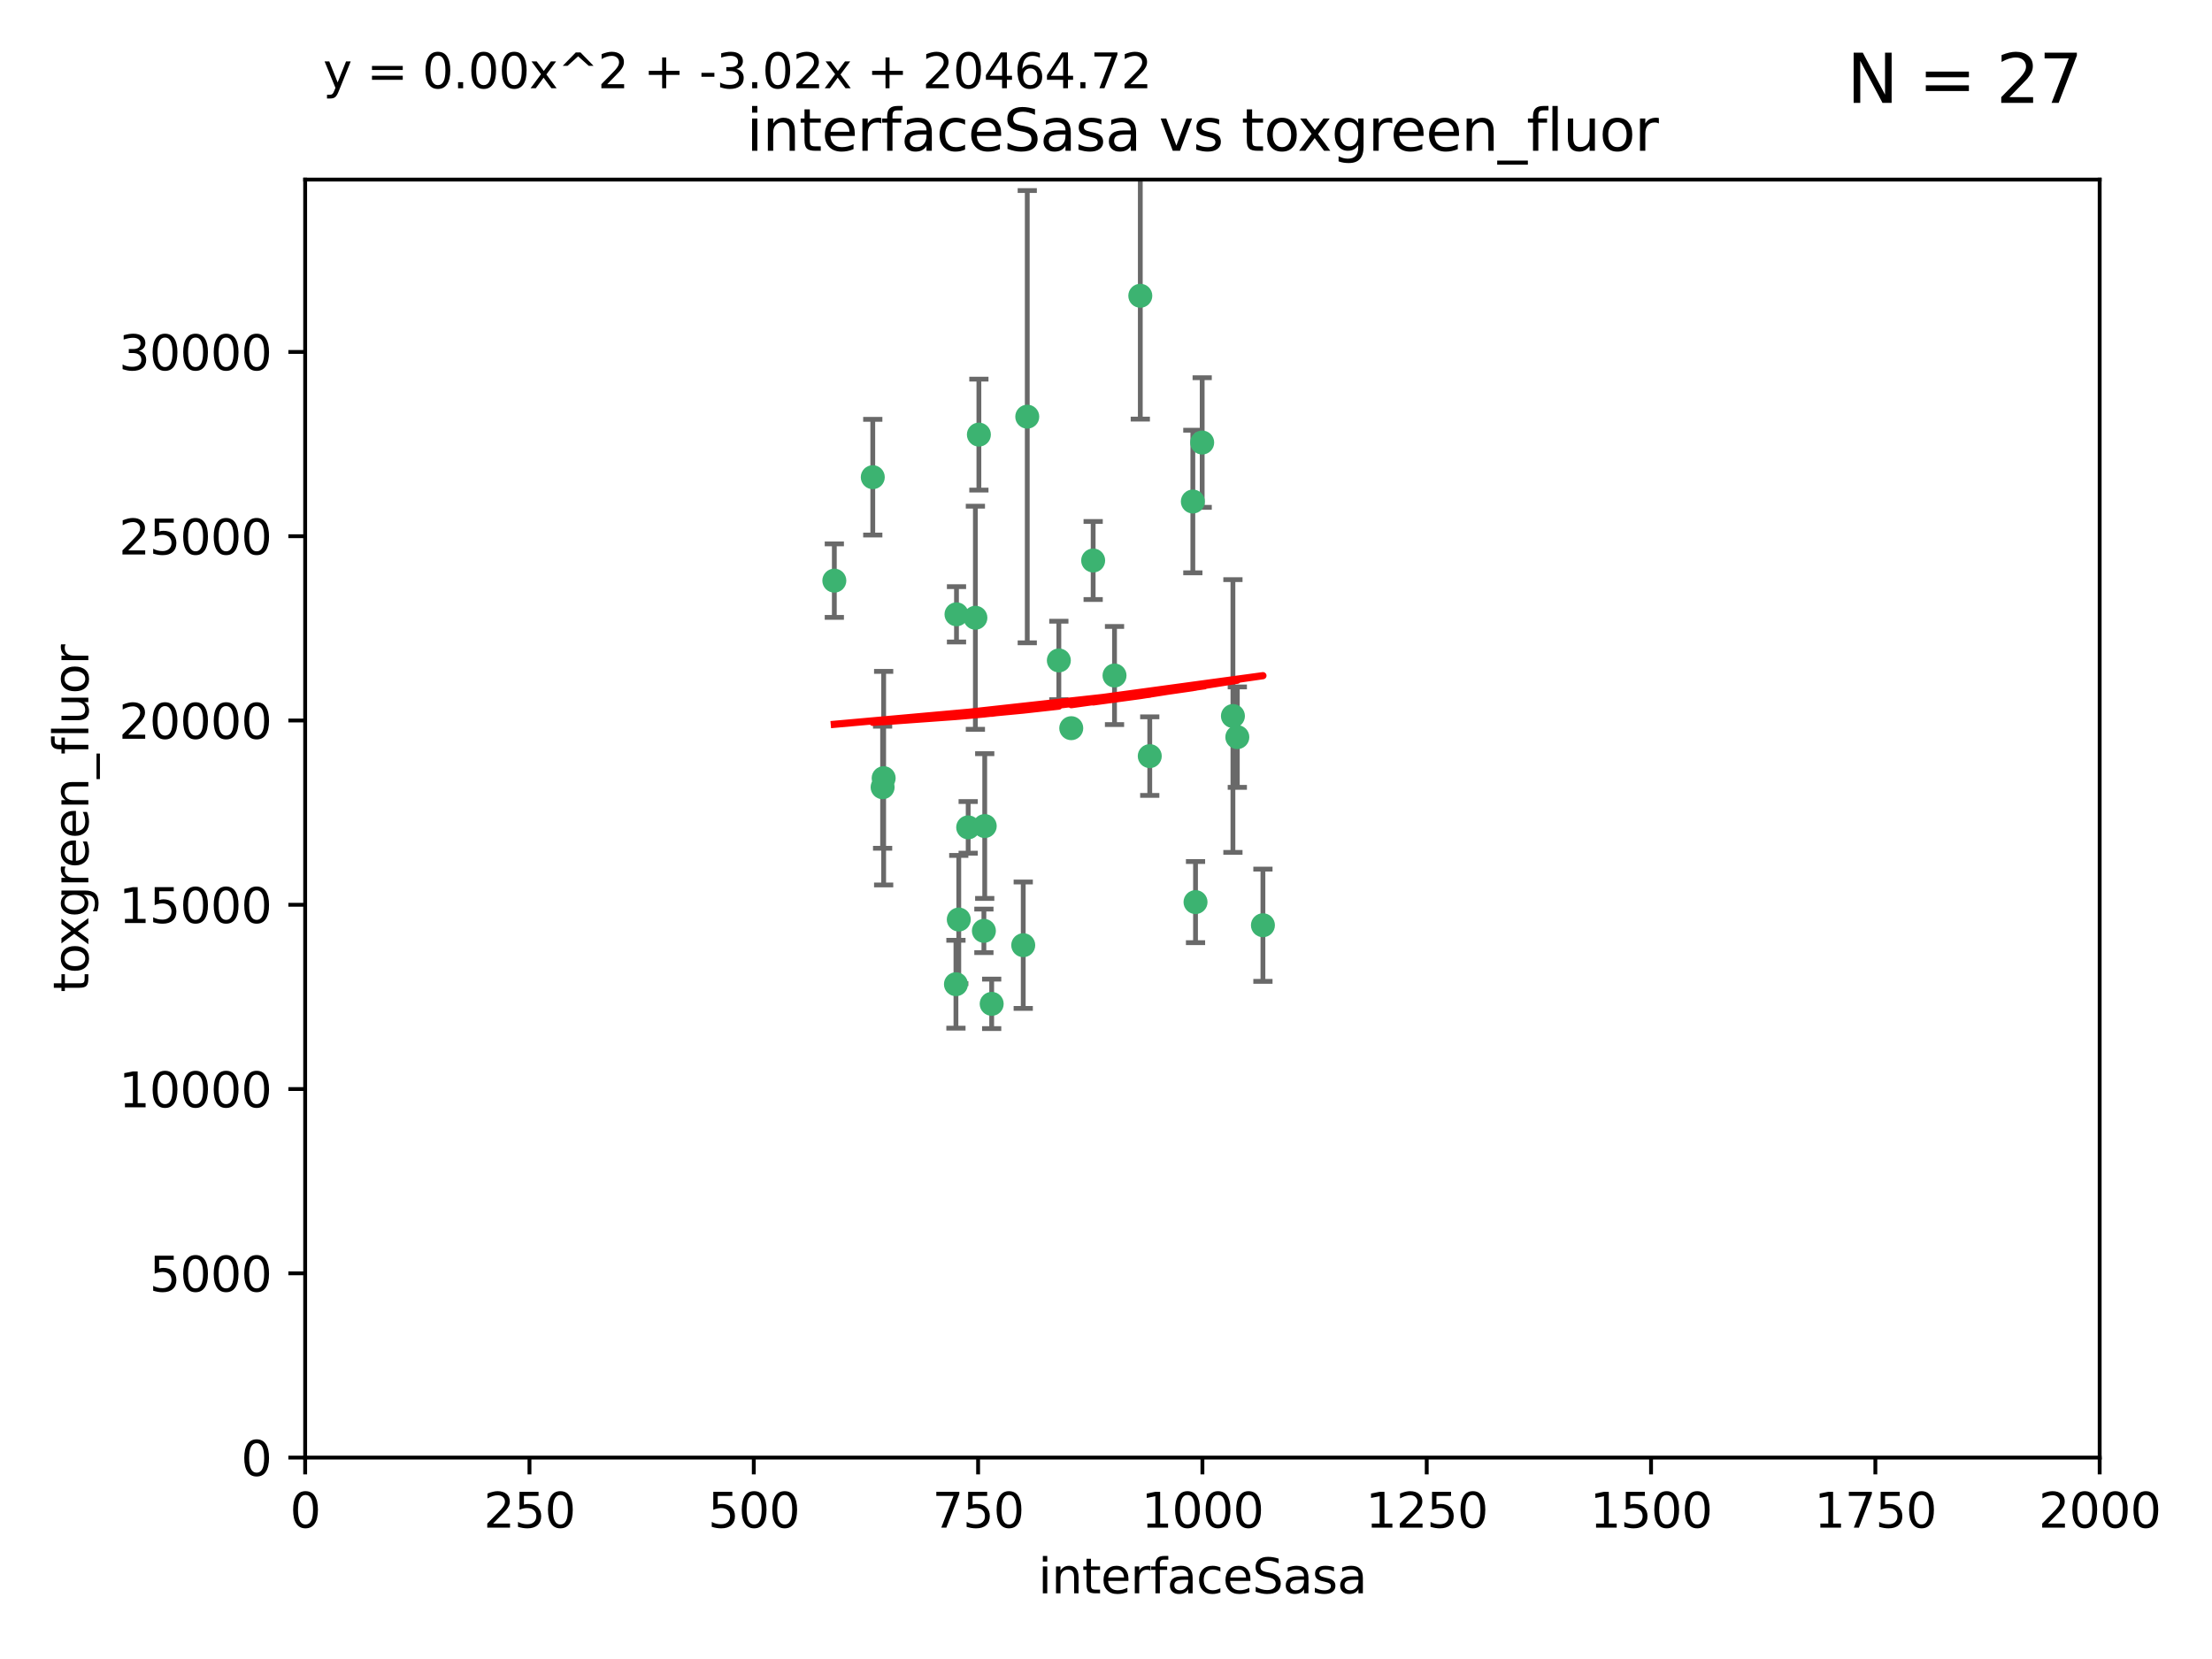 <?xml version="1.0" encoding="utf-8" standalone="no"?>
<!DOCTYPE svg PUBLIC "-//W3C//DTD SVG 1.1//EN"
  "http://www.w3.org/Graphics/SVG/1.1/DTD/svg11.dtd">
<svg xmlns:xlink="http://www.w3.org/1999/xlink" width="460.8pt" height="345.6pt" viewBox="0 0 460.8 345.6" xmlns="http://www.w3.org/2000/svg" version="1.1">
 <defs>
  <style type="text/css">*{stroke-linejoin: round; stroke-linecap: butt}</style>
 </defs>
 <g id="figure_1">
  <g id="patch_1">
   <path d="M 0 345.6 
L 460.8 345.6 
L 460.8 0 
L 0 0 
z
" style="fill: #ffffff"/>
  </g>
  <g id="axes_1">
   <g id="patch_2">
    <path d="M 63.571 303.64 
L 437.4 303.64 
L 437.4 37.411 
L 63.571 37.411 
z
" style="fill: #ffffff"/>
   </g>
   <g id="PathCollection_1">
    <defs>
     <path id="m150f9af501" d="M 0 1.118 
C 0.297 1.118 0.581 1 0.791 0.791 
C 1 0.581 1.118 0.297 1.118 0 
C 1.118 -0.297 1 -0.581 0.791 -0.791 
C 0.581 -1 0.297 -1.118 0 -1.118 
C -0.297 -1.118 -0.581 -1 -0.791 -0.791 
C -1 -0.581 -1.118 -0.297 -1.118 0 
C -1.118 0.297 -1 0.581 -0.791 0.791 
C -0.581 1 -0.297 1.118 0 1.118 
z
" style="stroke: #3cb371"/>
    </defs>
    <g clip-path="url(#pe197ec1bbc)">
     <use xlink:href="#m150f9af501" x="250.437" y="92.187" style="fill: #3cb371; stroke: #3cb371"/>
     <use xlink:href="#m150f9af501" x="223.161" y="151.693" style="fill: #3cb371; stroke: #3cb371"/>
     <use xlink:href="#m150f9af501" x="248.491" y="104.476" style="fill: #3cb371; stroke: #3cb371"/>
     <use xlink:href="#m150f9af501" x="227.725" y="116.762" style="fill: #3cb371; stroke: #3cb371"/>
     <use xlink:href="#m150f9af501" x="237.546" y="61.614" style="fill: #3cb371; stroke: #3cb371"/>
     <use xlink:href="#m150f9af501" x="257.757" y="153.559" style="fill: #3cb371; stroke: #3cb371"/>
     <use xlink:href="#m150f9af501" x="206.585" y="209.121" style="fill: #3cb371; stroke: #3cb371"/>
     <use xlink:href="#m150f9af501" x="256.841" y="149.16" style="fill: #3cb371; stroke: #3cb371"/>
     <use xlink:href="#m150f9af501" x="199.256" y="127.973" style="fill: #3cb371; stroke: #3cb371"/>
     <use xlink:href="#m150f9af501" x="213.159" y="196.901" style="fill: #3cb371; stroke: #3cb371"/>
     <use xlink:href="#m150f9af501" x="220.577" y="137.58" style="fill: #3cb371; stroke: #3cb371"/>
     <use xlink:href="#m150f9af501" x="203.92" y="90.534" style="fill: #3cb371; stroke: #3cb371"/>
     <use xlink:href="#m150f9af501" x="181.815" y="99.407" style="fill: #3cb371; stroke: #3cb371"/>
     <use xlink:href="#m150f9af501" x="213.998" y="86.8" style="fill: #3cb371; stroke: #3cb371"/>
     <use xlink:href="#m150f9af501" x="263.091" y="192.743" style="fill: #3cb371; stroke: #3cb371"/>
     <use xlink:href="#m150f9af501" x="203.191" y="128.689" style="fill: #3cb371; stroke: #3cb371"/>
     <use xlink:href="#m150f9af501" x="249.05" y="187.922" style="fill: #3cb371; stroke: #3cb371"/>
     <use xlink:href="#m150f9af501" x="183.864" y="163.993" style="fill: #3cb371; stroke: #3cb371"/>
     <use xlink:href="#m150f9af501" x="199.14" y="205.029" style="fill: #3cb371; stroke: #3cb371"/>
     <use xlink:href="#m150f9af501" x="239.516" y="157.513" style="fill: #3cb371; stroke: #3cb371"/>
     <use xlink:href="#m150f9af501" x="204.964" y="193.912" style="fill: #3cb371; stroke: #3cb371"/>
     <use xlink:href="#m150f9af501" x="205.136" y="172.082" style="fill: #3cb371; stroke: #3cb371"/>
     <use xlink:href="#m150f9af501" x="201.69" y="172.356" style="fill: #3cb371; stroke: #3cb371"/>
     <use xlink:href="#m150f9af501" x="199.731" y="191.554" style="fill: #3cb371; stroke: #3cb371"/>
     <use xlink:href="#m150f9af501" x="184.082" y="162.105" style="fill: #3cb371; stroke: #3cb371"/>
     <use xlink:href="#m150f9af501" x="232.174" y="140.722" style="fill: #3cb371; stroke: #3cb371"/>
     <use xlink:href="#m150f9af501" x="173.806" y="120.958" style="fill: #3cb371; stroke: #3cb371"/>
    </g>
   </g>
   <g id="matplotlib.axis_1">
    <g id="xtick_1">
     <g id="line2d_1">
      <defs>
       <path id="m9d44c0171e" d="M 0 0 
L 0 3.5 
" style="stroke: #000000; stroke-width: 0.8"/>
      </defs>
      <g>
       <use xlink:href="#m9d44c0171e" x="63.571" y="303.64" style="stroke: #000000; stroke-width: 0.8"/>
      </g>
     </g>
     <g id="text_1">
      <!-- 0 -->
      <g transform="translate(60.39 318.238)scale(0.1 -0.1)">
       <defs>
        <path id="DejaVuSans-30" d="M 2034 4250 
Q 1547 4250 1301 3770 
Q 1056 3291 1056 2328 
Q 1056 1369 1301 889 
Q 1547 409 2034 409 
Q 2525 409 2770 889 
Q 3016 1369 3016 2328 
Q 3016 3291 2770 3770 
Q 2525 4250 2034 4250 
z
M 2034 4750 
Q 2819 4750 3233 4129 
Q 3647 3509 3647 2328 
Q 3647 1150 3233 529 
Q 2819 -91 2034 -91 
Q 1250 -91 836 529 
Q 422 1150 422 2328 
Q 422 3509 836 4129 
Q 1250 4750 2034 4750 
z
" transform="scale(0.016)"/>
       </defs>
       <use xlink:href="#DejaVuSans-30"/>
      </g>
     </g>
    </g>
    <g id="xtick_2">
     <g id="line2d_2">
      <g>
       <use xlink:href="#m9d44c0171e" x="110.3" y="303.64" style="stroke: #000000; stroke-width: 0.8"/>
      </g>
     </g>
     <g id="text_2">
      <!-- 250 -->
      <g transform="translate(100.756 318.238)scale(0.1 -0.1)">
       <defs>
        <path id="DejaVuSans-32" d="M 1228 531 
L 3431 531 
L 3431 0 
L 469 0 
L 469 531 
Q 828 903 1448 1529 
Q 2069 2156 2228 2338 
Q 2531 2678 2651 2914 
Q 2772 3150 2772 3378 
Q 2772 3750 2511 3984 
Q 2250 4219 1831 4219 
Q 1534 4219 1204 4116 
Q 875 4013 500 3803 
L 500 4441 
Q 881 4594 1212 4672 
Q 1544 4750 1819 4750 
Q 2544 4750 2975 4387 
Q 3406 4025 3406 3419 
Q 3406 3131 3298 2873 
Q 3191 2616 2906 2266 
Q 2828 2175 2409 1742 
Q 1991 1309 1228 531 
z
" transform="scale(0.016)"/>
        <path id="DejaVuSans-35" d="M 691 4666 
L 3169 4666 
L 3169 4134 
L 1269 4134 
L 1269 2991 
Q 1406 3038 1543 3061 
Q 1681 3084 1819 3084 
Q 2600 3084 3056 2656 
Q 3513 2228 3513 1497 
Q 3513 744 3044 326 
Q 2575 -91 1722 -91 
Q 1428 -91 1123 -41 
Q 819 9 494 109 
L 494 744 
Q 775 591 1075 516 
Q 1375 441 1709 441 
Q 2250 441 2565 725 
Q 2881 1009 2881 1497 
Q 2881 1984 2565 2268 
Q 2250 2553 1709 2553 
Q 1456 2553 1204 2497 
Q 953 2441 691 2322 
L 691 4666 
z
" transform="scale(0.016)"/>
       </defs>
       <use xlink:href="#DejaVuSans-32"/>
       <use xlink:href="#DejaVuSans-35" x="63.623"/>
       <use xlink:href="#DejaVuSans-30" x="127.246"/>
      </g>
     </g>
    </g>
    <g id="xtick_3">
     <g id="line2d_3">
      <g>
       <use xlink:href="#m9d44c0171e" x="157.028" y="303.64" style="stroke: #000000; stroke-width: 0.8"/>
      </g>
     </g>
     <g id="text_3">
      <!-- 500 -->
      <g transform="translate(147.485 318.238)scale(0.1 -0.1)">
       <use xlink:href="#DejaVuSans-35"/>
       <use xlink:href="#DejaVuSans-30" x="63.623"/>
       <use xlink:href="#DejaVuSans-30" x="127.246"/>
      </g>
     </g>
    </g>
    <g id="xtick_4">
     <g id="line2d_4">
      <g>
       <use xlink:href="#m9d44c0171e" x="203.757" y="303.64" style="stroke: #000000; stroke-width: 0.8"/>
      </g>
     </g>
     <g id="text_4">
      <!-- 750 -->
      <g transform="translate(194.213 318.238)scale(0.1 -0.1)">
       <defs>
        <path id="DejaVuSans-37" d="M 525 4666 
L 3525 4666 
L 3525 4397 
L 1831 0 
L 1172 0 
L 2766 4134 
L 525 4134 
L 525 4666 
z
" transform="scale(0.016)"/>
       </defs>
       <use xlink:href="#DejaVuSans-37"/>
       <use xlink:href="#DejaVuSans-35" x="63.623"/>
       <use xlink:href="#DejaVuSans-30" x="127.246"/>
      </g>
     </g>
    </g>
    <g id="xtick_5">
     <g id="line2d_5">
      <g>
       <use xlink:href="#m9d44c0171e" x="250.486" y="303.64" style="stroke: #000000; stroke-width: 0.8"/>
      </g>
     </g>
     <g id="text_5">
      <!-- 1000 -->
      <g transform="translate(237.761 318.238)scale(0.1 -0.1)">
       <defs>
        <path id="DejaVuSans-31" d="M 794 531 
L 1825 531 
L 1825 4091 
L 703 3866 
L 703 4441 
L 1819 4666 
L 2450 4666 
L 2450 531 
L 3481 531 
L 3481 0 
L 794 0 
L 794 531 
z
" transform="scale(0.016)"/>
       </defs>
       <use xlink:href="#DejaVuSans-31"/>
       <use xlink:href="#DejaVuSans-30" x="63.623"/>
       <use xlink:href="#DejaVuSans-30" x="127.246"/>
       <use xlink:href="#DejaVuSans-30" x="190.869"/>
      </g>
     </g>
    </g>
    <g id="xtick_6">
     <g id="line2d_6">
      <g>
       <use xlink:href="#m9d44c0171e" x="297.214" y="303.64" style="stroke: #000000; stroke-width: 0.8"/>
      </g>
     </g>
     <g id="text_6">
      <!-- 1250 -->
      <g transform="translate(284.489 318.238)scale(0.1 -0.1)">
       <use xlink:href="#DejaVuSans-31"/>
       <use xlink:href="#DejaVuSans-32" x="63.623"/>
       <use xlink:href="#DejaVuSans-35" x="127.246"/>
       <use xlink:href="#DejaVuSans-30" x="190.869"/>
      </g>
     </g>
    </g>
    <g id="xtick_7">
     <g id="line2d_7">
      <g>
       <use xlink:href="#m9d44c0171e" x="343.943" y="303.64" style="stroke: #000000; stroke-width: 0.8"/>
      </g>
     </g>
     <g id="text_7">
      <!-- 1500 -->
      <g transform="translate(331.218 318.238)scale(0.1 -0.1)">
       <use xlink:href="#DejaVuSans-31"/>
       <use xlink:href="#DejaVuSans-35" x="63.623"/>
       <use xlink:href="#DejaVuSans-30" x="127.246"/>
       <use xlink:href="#DejaVuSans-30" x="190.869"/>
      </g>
     </g>
    </g>
    <g id="xtick_8">
     <g id="line2d_8">
      <g>
       <use xlink:href="#m9d44c0171e" x="390.671" y="303.64" style="stroke: #000000; stroke-width: 0.8"/>
      </g>
     </g>
     <g id="text_8">
      <!-- 1750 -->
      <g transform="translate(377.946 318.238)scale(0.1 -0.1)">
       <use xlink:href="#DejaVuSans-31"/>
       <use xlink:href="#DejaVuSans-37" x="63.623"/>
       <use xlink:href="#DejaVuSans-35" x="127.246"/>
       <use xlink:href="#DejaVuSans-30" x="190.869"/>
      </g>
     </g>
    </g>
    <g id="xtick_9">
     <g id="line2d_9">
      <g>
       <use xlink:href="#m9d44c0171e" x="437.4" y="303.64" style="stroke: #000000; stroke-width: 0.8"/>
      </g>
     </g>
     <g id="text_9">
      <!-- 2000 -->
      <g transform="translate(424.675 318.238)scale(0.1 -0.1)">
       <use xlink:href="#DejaVuSans-32"/>
       <use xlink:href="#DejaVuSans-30" x="63.623"/>
       <use xlink:href="#DejaVuSans-30" x="127.246"/>
       <use xlink:href="#DejaVuSans-30" x="190.869"/>
      </g>
     </g>
    </g>
    <g id="text_10">
     <!-- interfaceSasa -->
     <g transform="translate(216.279 331.917)scale(0.1 -0.1)">
      <defs>
       <path id="DejaVuSans-69" d="M 603 3500 
L 1178 3500 
L 1178 0 
L 603 0 
L 603 3500 
z
M 603 4863 
L 1178 4863 
L 1178 4134 
L 603 4134 
L 603 4863 
z
" transform="scale(0.016)"/>
       <path id="DejaVuSans-6e" d="M 3513 2113 
L 3513 0 
L 2938 0 
L 2938 2094 
Q 2938 2591 2744 2837 
Q 2550 3084 2163 3084 
Q 1697 3084 1428 2787 
Q 1159 2491 1159 1978 
L 1159 0 
L 581 0 
L 581 3500 
L 1159 3500 
L 1159 2956 
Q 1366 3272 1645 3428 
Q 1925 3584 2291 3584 
Q 2894 3584 3203 3211 
Q 3513 2838 3513 2113 
z
" transform="scale(0.016)"/>
       <path id="DejaVuSans-74" d="M 1172 4494 
L 1172 3500 
L 2356 3500 
L 2356 3053 
L 1172 3053 
L 1172 1153 
Q 1172 725 1289 603 
Q 1406 481 1766 481 
L 2356 481 
L 2356 0 
L 1766 0 
Q 1100 0 847 248 
Q 594 497 594 1153 
L 594 3053 
L 172 3053 
L 172 3500 
L 594 3500 
L 594 4494 
L 1172 4494 
z
" transform="scale(0.016)"/>
       <path id="DejaVuSans-65" d="M 3597 1894 
L 3597 1613 
L 953 1613 
Q 991 1019 1311 708 
Q 1631 397 2203 397 
Q 2534 397 2845 478 
Q 3156 559 3463 722 
L 3463 178 
Q 3153 47 2828 -22 
Q 2503 -91 2169 -91 
Q 1331 -91 842 396 
Q 353 884 353 1716 
Q 353 2575 817 3079 
Q 1281 3584 2069 3584 
Q 2775 3584 3186 3129 
Q 3597 2675 3597 1894 
z
M 3022 2063 
Q 3016 2534 2758 2815 
Q 2500 3097 2075 3097 
Q 1594 3097 1305 2825 
Q 1016 2553 972 2059 
L 3022 2063 
z
" transform="scale(0.016)"/>
       <path id="DejaVuSans-72" d="M 2631 2963 
Q 2534 3019 2420 3045 
Q 2306 3072 2169 3072 
Q 1681 3072 1420 2755 
Q 1159 2438 1159 1844 
L 1159 0 
L 581 0 
L 581 3500 
L 1159 3500 
L 1159 2956 
Q 1341 3275 1631 3429 
Q 1922 3584 2338 3584 
Q 2397 3584 2469 3576 
Q 2541 3569 2628 3553 
L 2631 2963 
z
" transform="scale(0.016)"/>
       <path id="DejaVuSans-66" d="M 2375 4863 
L 2375 4384 
L 1825 4384 
Q 1516 4384 1395 4259 
Q 1275 4134 1275 3809 
L 1275 3500 
L 2222 3500 
L 2222 3053 
L 1275 3053 
L 1275 0 
L 697 0 
L 697 3053 
L 147 3053 
L 147 3500 
L 697 3500 
L 697 3744 
Q 697 4328 969 4595 
Q 1241 4863 1831 4863 
L 2375 4863 
z
" transform="scale(0.016)"/>
       <path id="DejaVuSans-61" d="M 2194 1759 
Q 1497 1759 1228 1600 
Q 959 1441 959 1056 
Q 959 750 1161 570 
Q 1363 391 1709 391 
Q 2188 391 2477 730 
Q 2766 1069 2766 1631 
L 2766 1759 
L 2194 1759 
z
M 3341 1997 
L 3341 0 
L 2766 0 
L 2766 531 
Q 2569 213 2275 61 
Q 1981 -91 1556 -91 
Q 1019 -91 701 211 
Q 384 513 384 1019 
Q 384 1609 779 1909 
Q 1175 2209 1959 2209 
L 2766 2209 
L 2766 2266 
Q 2766 2663 2505 2880 
Q 2244 3097 1772 3097 
Q 1472 3097 1187 3025 
Q 903 2953 641 2809 
L 641 3341 
Q 956 3463 1253 3523 
Q 1550 3584 1831 3584 
Q 2591 3584 2966 3190 
Q 3341 2797 3341 1997 
z
" transform="scale(0.016)"/>
       <path id="DejaVuSans-63" d="M 3122 3366 
L 3122 2828 
Q 2878 2963 2633 3030 
Q 2388 3097 2138 3097 
Q 1578 3097 1268 2742 
Q 959 2388 959 1747 
Q 959 1106 1268 751 
Q 1578 397 2138 397 
Q 2388 397 2633 464 
Q 2878 531 3122 666 
L 3122 134 
Q 2881 22 2623 -34 
Q 2366 -91 2075 -91 
Q 1284 -91 818 406 
Q 353 903 353 1747 
Q 353 2603 823 3093 
Q 1294 3584 2113 3584 
Q 2378 3584 2631 3529 
Q 2884 3475 3122 3366 
z
" transform="scale(0.016)"/>
       <path id="DejaVuSans-53" d="M 3425 4513 
L 3425 3897 
Q 3066 4069 2747 4153 
Q 2428 4238 2131 4238 
Q 1616 4238 1336 4038 
Q 1056 3838 1056 3469 
Q 1056 3159 1242 3001 
Q 1428 2844 1947 2747 
L 2328 2669 
Q 3034 2534 3370 2195 
Q 3706 1856 3706 1288 
Q 3706 609 3251 259 
Q 2797 -91 1919 -91 
Q 1588 -91 1214 -16 
Q 841 59 441 206 
L 441 856 
Q 825 641 1194 531 
Q 1563 422 1919 422 
Q 2459 422 2753 634 
Q 3047 847 3047 1241 
Q 3047 1584 2836 1778 
Q 2625 1972 2144 2069 
L 1759 2144 
Q 1053 2284 737 2584 
Q 422 2884 422 3419 
Q 422 4038 858 4394 
Q 1294 4750 2059 4750 
Q 2388 4750 2728 4690 
Q 3069 4631 3425 4513 
z
" transform="scale(0.016)"/>
       <path id="DejaVuSans-73" d="M 2834 3397 
L 2834 2853 
Q 2591 2978 2328 3040 
Q 2066 3103 1784 3103 
Q 1356 3103 1142 2972 
Q 928 2841 928 2578 
Q 928 2378 1081 2264 
Q 1234 2150 1697 2047 
L 1894 2003 
Q 2506 1872 2764 1633 
Q 3022 1394 3022 966 
Q 3022 478 2636 193 
Q 2250 -91 1575 -91 
Q 1294 -91 989 -36 
Q 684 19 347 128 
L 347 722 
Q 666 556 975 473 
Q 1284 391 1588 391 
Q 1994 391 2212 530 
Q 2431 669 2431 922 
Q 2431 1156 2273 1281 
Q 2116 1406 1581 1522 
L 1381 1569 
Q 847 1681 609 1914 
Q 372 2147 372 2553 
Q 372 3047 722 3315 
Q 1072 3584 1716 3584 
Q 2034 3584 2315 3537 
Q 2597 3491 2834 3397 
z
" transform="scale(0.016)"/>
      </defs>
      <use xlink:href="#DejaVuSans-69"/>
      <use xlink:href="#DejaVuSans-6e" x="27.783"/>
      <use xlink:href="#DejaVuSans-74" x="91.162"/>
      <use xlink:href="#DejaVuSans-65" x="130.371"/>
      <use xlink:href="#DejaVuSans-72" x="191.895"/>
      <use xlink:href="#DejaVuSans-66" x="233.008"/>
      <use xlink:href="#DejaVuSans-61" x="268.213"/>
      <use xlink:href="#DejaVuSans-63" x="329.492"/>
      <use xlink:href="#DejaVuSans-65" x="384.473"/>
      <use xlink:href="#DejaVuSans-53" x="445.996"/>
      <use xlink:href="#DejaVuSans-61" x="509.473"/>
      <use xlink:href="#DejaVuSans-73" x="570.752"/>
      <use xlink:href="#DejaVuSans-61" x="622.852"/>
     </g>
    </g>
   </g>
   <g id="matplotlib.axis_2">
    <g id="ytick_1">
     <g id="line2d_10">
      <defs>
       <path id="m483bbd9723" d="M 0 0 
L -3.5 0 
" style="stroke: #000000; stroke-width: 0.8"/>
      </defs>
      <g>
       <use xlink:href="#m483bbd9723" x="63.571" y="303.64" style="stroke: #000000; stroke-width: 0.8"/>
      </g>
     </g>
     <g id="text_11">
      <!-- 0 -->
      <g transform="translate(50.209 307.439)scale(0.1 -0.1)">
       <use xlink:href="#DejaVuSans-30"/>
      </g>
     </g>
    </g>
    <g id="ytick_2">
     <g id="line2d_11">
      <g>
       <use xlink:href="#m483bbd9723" x="63.571" y="265.253" style="stroke: #000000; stroke-width: 0.8"/>
      </g>
     </g>
     <g id="text_12">
      <!-- 5000 -->
      <g transform="translate(31.121 269.052)scale(0.1 -0.1)">
       <use xlink:href="#DejaVuSans-35"/>
       <use xlink:href="#DejaVuSans-30" x="63.623"/>
       <use xlink:href="#DejaVuSans-30" x="127.246"/>
       <use xlink:href="#DejaVuSans-30" x="190.869"/>
      </g>
     </g>
    </g>
    <g id="ytick_3">
     <g id="line2d_12">
      <g>
       <use xlink:href="#m483bbd9723" x="63.571" y="226.866" style="stroke: #000000; stroke-width: 0.8"/>
      </g>
     </g>
     <g id="text_13">
      <!-- 10000 -->
      <g transform="translate(24.759 230.665)scale(0.1 -0.1)">
       <use xlink:href="#DejaVuSans-31"/>
       <use xlink:href="#DejaVuSans-30" x="63.623"/>
       <use xlink:href="#DejaVuSans-30" x="127.246"/>
       <use xlink:href="#DejaVuSans-30" x="190.869"/>
       <use xlink:href="#DejaVuSans-30" x="254.492"/>
      </g>
     </g>
    </g>
    <g id="ytick_4">
     <g id="line2d_13">
      <g>
       <use xlink:href="#m483bbd9723" x="63.571" y="188.479" style="stroke: #000000; stroke-width: 0.8"/>
      </g>
     </g>
     <g id="text_14">
      <!-- 15000 -->
      <g transform="translate(24.759 192.278)scale(0.1 -0.1)">
       <use xlink:href="#DejaVuSans-31"/>
       <use xlink:href="#DejaVuSans-35" x="63.623"/>
       <use xlink:href="#DejaVuSans-30" x="127.246"/>
       <use xlink:href="#DejaVuSans-30" x="190.869"/>
       <use xlink:href="#DejaVuSans-30" x="254.492"/>
      </g>
     </g>
    </g>
    <g id="ytick_5">
     <g id="line2d_14">
      <g>
       <use xlink:href="#m483bbd9723" x="63.571" y="150.092" style="stroke: #000000; stroke-width: 0.8"/>
      </g>
     </g>
     <g id="text_15">
      <!-- 20000 -->
      <g transform="translate(24.759 153.891)scale(0.1 -0.1)">
       <use xlink:href="#DejaVuSans-32"/>
       <use xlink:href="#DejaVuSans-30" x="63.623"/>
       <use xlink:href="#DejaVuSans-30" x="127.246"/>
       <use xlink:href="#DejaVuSans-30" x="190.869"/>
       <use xlink:href="#DejaVuSans-30" x="254.492"/>
      </g>
     </g>
    </g>
    <g id="ytick_6">
     <g id="line2d_15">
      <g>
       <use xlink:href="#m483bbd9723" x="63.571" y="111.705" style="stroke: #000000; stroke-width: 0.8"/>
      </g>
     </g>
     <g id="text_16">
      <!-- 25000 -->
      <g transform="translate(24.759 115.504)scale(0.1 -0.1)">
       <use xlink:href="#DejaVuSans-32"/>
       <use xlink:href="#DejaVuSans-35" x="63.623"/>
       <use xlink:href="#DejaVuSans-30" x="127.246"/>
       <use xlink:href="#DejaVuSans-30" x="190.869"/>
       <use xlink:href="#DejaVuSans-30" x="254.492"/>
      </g>
     </g>
    </g>
    <g id="ytick_7">
     <g id="line2d_16">
      <g>
       <use xlink:href="#m483bbd9723" x="63.571" y="73.317" style="stroke: #000000; stroke-width: 0.8"/>
      </g>
     </g>
     <g id="text_17">
      <!-- 30000 -->
      <g transform="translate(24.759 77.117)scale(0.1 -0.1)">
       <defs>
        <path id="DejaVuSans-33" d="M 2597 2516 
Q 3050 2419 3304 2112 
Q 3559 1806 3559 1356 
Q 3559 666 3084 287 
Q 2609 -91 1734 -91 
Q 1441 -91 1130 -33 
Q 819 25 488 141 
L 488 750 
Q 750 597 1062 519 
Q 1375 441 1716 441 
Q 2309 441 2620 675 
Q 2931 909 2931 1356 
Q 2931 1769 2642 2001 
Q 2353 2234 1838 2234 
L 1294 2234 
L 1294 2753 
L 1863 2753 
Q 2328 2753 2575 2939 
Q 2822 3125 2822 3475 
Q 2822 3834 2567 4026 
Q 2313 4219 1838 4219 
Q 1578 4219 1281 4162 
Q 984 4106 628 3988 
L 628 4550 
Q 988 4650 1302 4700 
Q 1616 4750 1894 4750 
Q 2613 4750 3031 4423 
Q 3450 4097 3450 3541 
Q 3450 3153 3228 2886 
Q 3006 2619 2597 2516 
z
" transform="scale(0.016)"/>
       </defs>
       <use xlink:href="#DejaVuSans-33"/>
       <use xlink:href="#DejaVuSans-30" x="63.623"/>
       <use xlink:href="#DejaVuSans-30" x="127.246"/>
       <use xlink:href="#DejaVuSans-30" x="190.869"/>
       <use xlink:href="#DejaVuSans-30" x="254.492"/>
      </g>
     </g>
    </g>
    <g id="text_18">
     <!-- toxgreen_fluor -->
     <g transform="translate(18.401 206.72)rotate(-90)scale(0.1 -0.1)">
      <defs>
       <path id="DejaVuSans-6f" d="M 1959 3097 
Q 1497 3097 1228 2736 
Q 959 2375 959 1747 
Q 959 1119 1226 758 
Q 1494 397 1959 397 
Q 2419 397 2687 759 
Q 2956 1122 2956 1747 
Q 2956 2369 2687 2733 
Q 2419 3097 1959 3097 
z
M 1959 3584 
Q 2709 3584 3137 3096 
Q 3566 2609 3566 1747 
Q 3566 888 3137 398 
Q 2709 -91 1959 -91 
Q 1206 -91 779 398 
Q 353 888 353 1747 
Q 353 2609 779 3096 
Q 1206 3584 1959 3584 
z
" transform="scale(0.016)"/>
       <path id="DejaVuSans-78" d="M 3513 3500 
L 2247 1797 
L 3578 0 
L 2900 0 
L 1881 1375 
L 863 0 
L 184 0 
L 1544 1831 
L 300 3500 
L 978 3500 
L 1906 2253 
L 2834 3500 
L 3513 3500 
z
" transform="scale(0.016)"/>
       <path id="DejaVuSans-67" d="M 2906 1791 
Q 2906 2416 2648 2759 
Q 2391 3103 1925 3103 
Q 1463 3103 1205 2759 
Q 947 2416 947 1791 
Q 947 1169 1205 825 
Q 1463 481 1925 481 
Q 2391 481 2648 825 
Q 2906 1169 2906 1791 
z
M 3481 434 
Q 3481 -459 3084 -895 
Q 2688 -1331 1869 -1331 
Q 1566 -1331 1297 -1286 
Q 1028 -1241 775 -1147 
L 775 -588 
Q 1028 -725 1275 -790 
Q 1522 -856 1778 -856 
Q 2344 -856 2625 -561 
Q 2906 -266 2906 331 
L 2906 616 
Q 2728 306 2450 153 
Q 2172 0 1784 0 
Q 1141 0 747 490 
Q 353 981 353 1791 
Q 353 2603 747 3093 
Q 1141 3584 1784 3584 
Q 2172 3584 2450 3431 
Q 2728 3278 2906 2969 
L 2906 3500 
L 3481 3500 
L 3481 434 
z
" transform="scale(0.016)"/>
       <path id="DejaVuSans-5f" d="M 3263 -1063 
L 3263 -1509 
L -63 -1509 
L -63 -1063 
L 3263 -1063 
z
" transform="scale(0.016)"/>
       <path id="DejaVuSans-6c" d="M 603 4863 
L 1178 4863 
L 1178 0 
L 603 0 
L 603 4863 
z
" transform="scale(0.016)"/>
       <path id="DejaVuSans-75" d="M 544 1381 
L 544 3500 
L 1119 3500 
L 1119 1403 
Q 1119 906 1312 657 
Q 1506 409 1894 409 
Q 2359 409 2629 706 
Q 2900 1003 2900 1516 
L 2900 3500 
L 3475 3500 
L 3475 0 
L 2900 0 
L 2900 538 
Q 2691 219 2414 64 
Q 2138 -91 1772 -91 
Q 1169 -91 856 284 
Q 544 659 544 1381 
z
M 1991 3584 
L 1991 3584 
z
" transform="scale(0.016)"/>
      </defs>
      <use xlink:href="#DejaVuSans-74"/>
      <use xlink:href="#DejaVuSans-6f" x="39.209"/>
      <use xlink:href="#DejaVuSans-78" x="97.266"/>
      <use xlink:href="#DejaVuSans-67" x="156.445"/>
      <use xlink:href="#DejaVuSans-72" x="219.922"/>
      <use xlink:href="#DejaVuSans-65" x="258.785"/>
      <use xlink:href="#DejaVuSans-65" x="320.309"/>
      <use xlink:href="#DejaVuSans-6e" x="381.832"/>
      <use xlink:href="#DejaVuSans-5f" x="445.211"/>
      <use xlink:href="#DejaVuSans-66" x="495.211"/>
      <use xlink:href="#DejaVuSans-6c" x="530.416"/>
      <use xlink:href="#DejaVuSans-75" x="558.199"/>
      <use xlink:href="#DejaVuSans-6f" x="621.578"/>
      <use xlink:href="#DejaVuSans-72" x="682.76"/>
     </g>
    </g>
   </g>
   <g id="LineCollection_1">
    <path d="M 250.437 105.69 
L 250.437 78.685 
" clip-path="url(#pe197ec1bbc)" style="fill: none; stroke: #696969"/>
    <path d="M 223.161 152.217 
L 223.161 151.168 
" clip-path="url(#pe197ec1bbc)" style="fill: none; stroke: #696969"/>
    <path d="M 248.491 119.328 
L 248.491 89.623 
" clip-path="url(#pe197ec1bbc)" style="fill: none; stroke: #696969"/>
    <path d="M 227.725 124.89 
L 227.725 108.635 
" clip-path="url(#pe197ec1bbc)" style="fill: none; stroke: #696969"/>
    <path d="M 237.546 87.306 
L 237.546 35.922 
" clip-path="url(#pe197ec1bbc)" style="fill: none; stroke: #696969"/>
    <path d="M 257.757 164.019 
L 257.757 143.098 
" clip-path="url(#pe197ec1bbc)" style="fill: none; stroke: #696969"/>
    <path d="M 206.585 214.275 
L 206.585 203.967 
" clip-path="url(#pe197ec1bbc)" style="fill: none; stroke: #696969"/>
    <path d="M 256.841 177.569 
L 256.841 120.752 
" clip-path="url(#pe197ec1bbc)" style="fill: none; stroke: #696969"/>
    <path d="M 199.256 133.734 
L 199.256 122.212 
" clip-path="url(#pe197ec1bbc)" style="fill: none; stroke: #696969"/>
    <path d="M 213.159 210.068 
L 213.159 183.734 
" clip-path="url(#pe197ec1bbc)" style="fill: none; stroke: #696969"/>
    <path d="M 220.577 145.75 
L 220.577 129.411 
" clip-path="url(#pe197ec1bbc)" style="fill: none; stroke: #696969"/>
    <path d="M 203.92 102.091 
L 203.92 78.978 
" clip-path="url(#pe197ec1bbc)" style="fill: none; stroke: #696969"/>
    <path d="M 181.815 111.46 
L 181.815 87.355 
" clip-path="url(#pe197ec1bbc)" style="fill: none; stroke: #696969"/>
    <path d="M 213.998 133.906 
L 213.998 39.694 
" clip-path="url(#pe197ec1bbc)" style="fill: none; stroke: #696969"/>
    <path d="M 263.091 204.435 
L 263.091 181.052 
" clip-path="url(#pe197ec1bbc)" style="fill: none; stroke: #696969"/>
    <path d="M 203.191 151.927 
L 203.191 105.45 
" clip-path="url(#pe197ec1bbc)" style="fill: none; stroke: #696969"/>
    <path d="M 249.05 196.374 
L 249.05 179.47 
" clip-path="url(#pe197ec1bbc)" style="fill: none; stroke: #696969"/>
    <path d="M 183.864 176.705 
L 183.864 151.281 
" clip-path="url(#pe197ec1bbc)" style="fill: none; stroke: #696969"/>
    <path d="M 199.14 214.186 
L 199.14 195.873 
" clip-path="url(#pe197ec1bbc)" style="fill: none; stroke: #696969"/>
    <path d="M 239.516 165.694 
L 239.516 149.332 
" clip-path="url(#pe197ec1bbc)" style="fill: none; stroke: #696969"/>
    <path d="M 204.964 198.445 
L 204.964 189.38 
" clip-path="url(#pe197ec1bbc)" style="fill: none; stroke: #696969"/>
    <path d="M 205.136 187.16 
L 205.136 157.004 
" clip-path="url(#pe197ec1bbc)" style="fill: none; stroke: #696969"/>
    <path d="M 201.69 177.734 
L 201.69 166.978 
" clip-path="url(#pe197ec1bbc)" style="fill: none; stroke: #696969"/>
    <path d="M 199.731 204.905 
L 199.731 178.202 
" clip-path="url(#pe197ec1bbc)" style="fill: none; stroke: #696969"/>
    <path d="M 184.082 184.351 
L 184.082 139.86 
" clip-path="url(#pe197ec1bbc)" style="fill: none; stroke: #696969"/>
    <path d="M 232.174 150.938 
L 232.174 130.506 
" clip-path="url(#pe197ec1bbc)" style="fill: none; stroke: #696969"/>
    <path d="M 173.806 128.612 
L 173.806 113.304 
" clip-path="url(#pe197ec1bbc)" style="fill: none; stroke: #696969"/>
   </g>
   <g id="line2d_17">
    <defs>
     <path id="mccb3a59e8b" d="M 2 0 
L -2 -0 
" style="stroke: #696969"/>
    </defs>
    <g clip-path="url(#pe197ec1bbc)">
     <use xlink:href="#mccb3a59e8b" x="250.437" y="105.69" style="fill: #696969; stroke: #696969"/>
     <use xlink:href="#mccb3a59e8b" x="223.161" y="152.217" style="fill: #696969; stroke: #696969"/>
     <use xlink:href="#mccb3a59e8b" x="248.491" y="119.328" style="fill: #696969; stroke: #696969"/>
     <use xlink:href="#mccb3a59e8b" x="227.725" y="124.89" style="fill: #696969; stroke: #696969"/>
     <use xlink:href="#mccb3a59e8b" x="237.546" y="87.306" style="fill: #696969; stroke: #696969"/>
     <use xlink:href="#mccb3a59e8b" x="257.757" y="164.019" style="fill: #696969; stroke: #696969"/>
     <use xlink:href="#mccb3a59e8b" x="206.585" y="214.275" style="fill: #696969; stroke: #696969"/>
     <use xlink:href="#mccb3a59e8b" x="256.841" y="177.569" style="fill: #696969; stroke: #696969"/>
     <use xlink:href="#mccb3a59e8b" x="199.256" y="133.734" style="fill: #696969; stroke: #696969"/>
     <use xlink:href="#mccb3a59e8b" x="213.159" y="210.068" style="fill: #696969; stroke: #696969"/>
     <use xlink:href="#mccb3a59e8b" x="220.577" y="145.75" style="fill: #696969; stroke: #696969"/>
     <use xlink:href="#mccb3a59e8b" x="203.92" y="102.091" style="fill: #696969; stroke: #696969"/>
     <use xlink:href="#mccb3a59e8b" x="181.815" y="111.46" style="fill: #696969; stroke: #696969"/>
     <use xlink:href="#mccb3a59e8b" x="213.998" y="133.906" style="fill: #696969; stroke: #696969"/>
     <use xlink:href="#mccb3a59e8b" x="263.091" y="204.435" style="fill: #696969; stroke: #696969"/>
     <use xlink:href="#mccb3a59e8b" x="203.191" y="151.927" style="fill: #696969; stroke: #696969"/>
     <use xlink:href="#mccb3a59e8b" x="249.05" y="196.374" style="fill: #696969; stroke: #696969"/>
     <use xlink:href="#mccb3a59e8b" x="183.864" y="176.705" style="fill: #696969; stroke: #696969"/>
     <use xlink:href="#mccb3a59e8b" x="199.14" y="214.186" style="fill: #696969; stroke: #696969"/>
     <use xlink:href="#mccb3a59e8b" x="239.516" y="165.694" style="fill: #696969; stroke: #696969"/>
     <use xlink:href="#mccb3a59e8b" x="204.964" y="198.445" style="fill: #696969; stroke: #696969"/>
     <use xlink:href="#mccb3a59e8b" x="205.136" y="187.16" style="fill: #696969; stroke: #696969"/>
     <use xlink:href="#mccb3a59e8b" x="201.69" y="177.734" style="fill: #696969; stroke: #696969"/>
     <use xlink:href="#mccb3a59e8b" x="199.731" y="204.905" style="fill: #696969; stroke: #696969"/>
     <use xlink:href="#mccb3a59e8b" x="184.082" y="184.351" style="fill: #696969; stroke: #696969"/>
     <use xlink:href="#mccb3a59e8b" x="232.174" y="150.938" style="fill: #696969; stroke: #696969"/>
     <use xlink:href="#mccb3a59e8b" x="173.806" y="128.612" style="fill: #696969; stroke: #696969"/>
    </g>
   </g>
   <g id="line2d_18">
    <g clip-path="url(#pe197ec1bbc)">
     <use xlink:href="#mccb3a59e8b" x="250.437" y="78.685" style="fill: #696969; stroke: #696969"/>
     <use xlink:href="#mccb3a59e8b" x="223.161" y="151.168" style="fill: #696969; stroke: #696969"/>
     <use xlink:href="#mccb3a59e8b" x="248.491" y="89.623" style="fill: #696969; stroke: #696969"/>
     <use xlink:href="#mccb3a59e8b" x="227.725" y="108.635" style="fill: #696969; stroke: #696969"/>
     <use xlink:href="#mccb3a59e8b" x="237.546" y="35.922" style="fill: #696969; stroke: #696969"/>
     <use xlink:href="#mccb3a59e8b" x="257.757" y="143.098" style="fill: #696969; stroke: #696969"/>
     <use xlink:href="#mccb3a59e8b" x="206.585" y="203.967" style="fill: #696969; stroke: #696969"/>
     <use xlink:href="#mccb3a59e8b" x="256.841" y="120.752" style="fill: #696969; stroke: #696969"/>
     <use xlink:href="#mccb3a59e8b" x="199.256" y="122.212" style="fill: #696969; stroke: #696969"/>
     <use xlink:href="#mccb3a59e8b" x="213.159" y="183.734" style="fill: #696969; stroke: #696969"/>
     <use xlink:href="#mccb3a59e8b" x="220.577" y="129.411" style="fill: #696969; stroke: #696969"/>
     <use xlink:href="#mccb3a59e8b" x="203.92" y="78.978" style="fill: #696969; stroke: #696969"/>
     <use xlink:href="#mccb3a59e8b" x="181.815" y="87.355" style="fill: #696969; stroke: #696969"/>
     <use xlink:href="#mccb3a59e8b" x="213.998" y="39.694" style="fill: #696969; stroke: #696969"/>
     <use xlink:href="#mccb3a59e8b" x="263.091" y="181.052" style="fill: #696969; stroke: #696969"/>
     <use xlink:href="#mccb3a59e8b" x="203.191" y="105.45" style="fill: #696969; stroke: #696969"/>
     <use xlink:href="#mccb3a59e8b" x="249.05" y="179.47" style="fill: #696969; stroke: #696969"/>
     <use xlink:href="#mccb3a59e8b" x="183.864" y="151.281" style="fill: #696969; stroke: #696969"/>
     <use xlink:href="#mccb3a59e8b" x="199.14" y="195.873" style="fill: #696969; stroke: #696969"/>
     <use xlink:href="#mccb3a59e8b" x="239.516" y="149.332" style="fill: #696969; stroke: #696969"/>
     <use xlink:href="#mccb3a59e8b" x="204.964" y="189.38" style="fill: #696969; stroke: #696969"/>
     <use xlink:href="#mccb3a59e8b" x="205.136" y="157.004" style="fill: #696969; stroke: #696969"/>
     <use xlink:href="#mccb3a59e8b" x="201.69" y="166.978" style="fill: #696969; stroke: #696969"/>
     <use xlink:href="#mccb3a59e8b" x="199.731" y="178.202" style="fill: #696969; stroke: #696969"/>
     <use xlink:href="#mccb3a59e8b" x="184.082" y="139.86" style="fill: #696969; stroke: #696969"/>
     <use xlink:href="#mccb3a59e8b" x="232.174" y="130.506" style="fill: #696969; stroke: #696969"/>
     <use xlink:href="#mccb3a59e8b" x="173.806" y="113.304" style="fill: #696969; stroke: #696969"/>
    </g>
   </g>
   <g id="line2d_19">
    <path d="M 250.437 142.936 
L 223.161 146.799 
L 248.491 143.25 
L 227.725 146.232 
L 237.546 144.904 
L 257.757 141.706 
L 206.585 148.588 
L 256.841 141.864 
L 199.256 149.245 
L 213.159 147.929 
L 220.577 147.105 
L 203.92 148.837 
L 181.815 150.477 
L 213.998 147.84 
L 263.091 140.757 
L 203.191 148.903 
L 249.05 143.16 
L 183.864 150.356 
L 199.14 149.255 
L 239.516 144.62 
L 204.964 148.74 
L 205.136 148.725 
L 201.69 149.036 
L 199.731 149.205 
L 184.082 150.343 
L 232.174 145.649 
L 173.806 150.886 
" clip-path="url(#pe197ec1bbc)" style="fill: none; stroke: #ff0000; stroke-width: 1.5; stroke-linecap: square"/>
   </g>
   <g id="line2d_20">
    <defs>
     <path id="m60082c3dea" d="M 0 2 
C 0.53 2 1.039 1.789 1.414 1.414 
C 1.789 1.039 2 0.53 2 0 
C 2 -0.53 1.789 -1.039 1.414 -1.414 
C 1.039 -1.789 0.53 -2 0 -2 
C -0.53 -2 -1.039 -1.789 -1.414 -1.414 
C -1.789 -1.039 -2 -0.53 -2 0 
C -2 0.53 -1.789 1.039 -1.414 1.414 
C -1.039 1.789 -0.53 2 0 2 
z
" style="stroke: #3cb371"/>
    </defs>
    <g clip-path="url(#pe197ec1bbc)">
     <use xlink:href="#m60082c3dea" x="250.437" y="92.187" style="fill: #3cb371; stroke: #3cb371"/>
     <use xlink:href="#m60082c3dea" x="223.161" y="151.693" style="fill: #3cb371; stroke: #3cb371"/>
     <use xlink:href="#m60082c3dea" x="248.491" y="104.476" style="fill: #3cb371; stroke: #3cb371"/>
     <use xlink:href="#m60082c3dea" x="227.725" y="116.762" style="fill: #3cb371; stroke: #3cb371"/>
     <use xlink:href="#m60082c3dea" x="237.546" y="61.614" style="fill: #3cb371; stroke: #3cb371"/>
     <use xlink:href="#m60082c3dea" x="257.757" y="153.559" style="fill: #3cb371; stroke: #3cb371"/>
     <use xlink:href="#m60082c3dea" x="206.585" y="209.121" style="fill: #3cb371; stroke: #3cb371"/>
     <use xlink:href="#m60082c3dea" x="256.841" y="149.16" style="fill: #3cb371; stroke: #3cb371"/>
     <use xlink:href="#m60082c3dea" x="199.256" y="127.973" style="fill: #3cb371; stroke: #3cb371"/>
     <use xlink:href="#m60082c3dea" x="213.159" y="196.901" style="fill: #3cb371; stroke: #3cb371"/>
     <use xlink:href="#m60082c3dea" x="220.577" y="137.58" style="fill: #3cb371; stroke: #3cb371"/>
     <use xlink:href="#m60082c3dea" x="203.92" y="90.534" style="fill: #3cb371; stroke: #3cb371"/>
     <use xlink:href="#m60082c3dea" x="181.815" y="99.407" style="fill: #3cb371; stroke: #3cb371"/>
     <use xlink:href="#m60082c3dea" x="213.998" y="86.8" style="fill: #3cb371; stroke: #3cb371"/>
     <use xlink:href="#m60082c3dea" x="263.091" y="192.743" style="fill: #3cb371; stroke: #3cb371"/>
     <use xlink:href="#m60082c3dea" x="203.191" y="128.689" style="fill: #3cb371; stroke: #3cb371"/>
     <use xlink:href="#m60082c3dea" x="249.05" y="187.922" style="fill: #3cb371; stroke: #3cb371"/>
     <use xlink:href="#m60082c3dea" x="183.864" y="163.993" style="fill: #3cb371; stroke: #3cb371"/>
     <use xlink:href="#m60082c3dea" x="199.14" y="205.029" style="fill: #3cb371; stroke: #3cb371"/>
     <use xlink:href="#m60082c3dea" x="239.516" y="157.513" style="fill: #3cb371; stroke: #3cb371"/>
     <use xlink:href="#m60082c3dea" x="204.964" y="193.912" style="fill: #3cb371; stroke: #3cb371"/>
     <use xlink:href="#m60082c3dea" x="205.136" y="172.082" style="fill: #3cb371; stroke: #3cb371"/>
     <use xlink:href="#m60082c3dea" x="201.69" y="172.356" style="fill: #3cb371; stroke: #3cb371"/>
     <use xlink:href="#m60082c3dea" x="199.731" y="191.554" style="fill: #3cb371; stroke: #3cb371"/>
     <use xlink:href="#m60082c3dea" x="184.082" y="162.105" style="fill: #3cb371; stroke: #3cb371"/>
     <use xlink:href="#m60082c3dea" x="232.174" y="140.722" style="fill: #3cb371; stroke: #3cb371"/>
     <use xlink:href="#m60082c3dea" x="173.806" y="120.958" style="fill: #3cb371; stroke: #3cb371"/>
    </g>
   </g>
   <g id="patch_3">
    <path d="M 63.571 303.64 
L 63.571 37.411 
" style="fill: none; stroke: #000000; stroke-width: 0.8; stroke-linejoin: miter; stroke-linecap: square"/>
   </g>
   <g id="patch_4">
    <path d="M 437.4 303.64 
L 437.4 37.411 
" style="fill: none; stroke: #000000; stroke-width: 0.8; stroke-linejoin: miter; stroke-linecap: square"/>
   </g>
   <g id="patch_5">
    <path d="M 63.571 303.64 
L 437.4 303.64 
" style="fill: none; stroke: #000000; stroke-width: 0.8; stroke-linejoin: miter; stroke-linecap: square"/>
   </g>
   <g id="patch_6">
    <path d="M 63.571 37.411 
L 437.4 37.411 
" style="fill: none; stroke: #000000; stroke-width: 0.8; stroke-linejoin: miter; stroke-linecap: square"/>
   </g>
   <g id="text_19">
    <!-- N = 27 -->
    <g transform="translate(384.743 21.426)scale(0.14 -0.14)">
     <defs>
      <path id="DejaVuSans-4e" d="M 628 4666 
L 1478 4666 
L 3547 763 
L 3547 4666 
L 4159 4666 
L 4159 0 
L 3309 0 
L 1241 3903 
L 1241 0 
L 628 0 
L 628 4666 
z
" transform="scale(0.016)"/>
      <path id="DejaVuSans-20" transform="scale(0.016)"/>
      <path id="DejaVuSans-3d" d="M 678 2906 
L 4684 2906 
L 4684 2381 
L 678 2381 
L 678 2906 
z
M 678 1631 
L 4684 1631 
L 4684 1100 
L 678 1100 
L 678 1631 
z
" transform="scale(0.016)"/>
     </defs>
     <use xlink:href="#DejaVuSans-4e"/>
     <use xlink:href="#DejaVuSans-20" x="74.805"/>
     <use xlink:href="#DejaVuSans-3d" x="106.592"/>
     <use xlink:href="#DejaVuSans-20" x="190.381"/>
     <use xlink:href="#DejaVuSans-32" x="222.168"/>
     <use xlink:href="#DejaVuSans-37" x="285.791"/>
    </g>
   </g>
   <g id="text_20">
    <!-- y = 0.00x^2 + -3.02x + 20464.72 -->
    <g transform="translate(67.31 18.387)scale(0.1 -0.1)">
     <defs>
      <path id="DejaVuSans-79" d="M 2059 -325 
Q 1816 -950 1584 -1140 
Q 1353 -1331 966 -1331 
L 506 -1331 
L 506 -850 
L 844 -850 
Q 1081 -850 1212 -737 
Q 1344 -625 1503 -206 
L 1606 56 
L 191 3500 
L 800 3500 
L 1894 763 
L 2988 3500 
L 3597 3500 
L 2059 -325 
z
" transform="scale(0.016)"/>
      <path id="DejaVuSans-2e" d="M 684 794 
L 1344 794 
L 1344 0 
L 684 0 
L 684 794 
z
" transform="scale(0.016)"/>
      <path id="DejaVuSans-5e" d="M 2988 4666 
L 4684 2925 
L 4056 2925 
L 2681 4159 
L 1306 2925 
L 678 2925 
L 2375 4666 
L 2988 4666 
z
" transform="scale(0.016)"/>
      <path id="DejaVuSans-2b" d="M 2944 4013 
L 2944 2272 
L 4684 2272 
L 4684 1741 
L 2944 1741 
L 2944 0 
L 2419 0 
L 2419 1741 
L 678 1741 
L 678 2272 
L 2419 2272 
L 2419 4013 
L 2944 4013 
z
" transform="scale(0.016)"/>
      <path id="DejaVuSans-2d" d="M 313 2009 
L 1997 2009 
L 1997 1497 
L 313 1497 
L 313 2009 
z
" transform="scale(0.016)"/>
      <path id="DejaVuSans-34" d="M 2419 4116 
L 825 1625 
L 2419 1625 
L 2419 4116 
z
M 2253 4666 
L 3047 4666 
L 3047 1625 
L 3713 1625 
L 3713 1100 
L 3047 1100 
L 3047 0 
L 2419 0 
L 2419 1100 
L 313 1100 
L 313 1709 
L 2253 4666 
z
" transform="scale(0.016)"/>
      <path id="DejaVuSans-36" d="M 2113 2584 
Q 1688 2584 1439 2293 
Q 1191 2003 1191 1497 
Q 1191 994 1439 701 
Q 1688 409 2113 409 
Q 2538 409 2786 701 
Q 3034 994 3034 1497 
Q 3034 2003 2786 2293 
Q 2538 2584 2113 2584 
z
M 3366 4563 
L 3366 3988 
Q 3128 4100 2886 4159 
Q 2644 4219 2406 4219 
Q 1781 4219 1451 3797 
Q 1122 3375 1075 2522 
Q 1259 2794 1537 2939 
Q 1816 3084 2150 3084 
Q 2853 3084 3261 2657 
Q 3669 2231 3669 1497 
Q 3669 778 3244 343 
Q 2819 -91 2113 -91 
Q 1303 -91 875 529 
Q 447 1150 447 2328 
Q 447 3434 972 4092 
Q 1497 4750 2381 4750 
Q 2619 4750 2861 4703 
Q 3103 4656 3366 4563 
z
" transform="scale(0.016)"/>
     </defs>
     <use xlink:href="#DejaVuSans-79"/>
     <use xlink:href="#DejaVuSans-20" x="59.18"/>
     <use xlink:href="#DejaVuSans-3d" x="90.967"/>
     <use xlink:href="#DejaVuSans-20" x="174.756"/>
     <use xlink:href="#DejaVuSans-30" x="206.543"/>
     <use xlink:href="#DejaVuSans-2e" x="270.166"/>
     <use xlink:href="#DejaVuSans-30" x="301.953"/>
     <use xlink:href="#DejaVuSans-30" x="365.576"/>
     <use xlink:href="#DejaVuSans-78" x="429.199"/>
     <use xlink:href="#DejaVuSans-5e" x="488.379"/>
     <use xlink:href="#DejaVuSans-32" x="572.168"/>
     <use xlink:href="#DejaVuSans-20" x="635.791"/>
     <use xlink:href="#DejaVuSans-2b" x="667.578"/>
     <use xlink:href="#DejaVuSans-20" x="751.367"/>
     <use xlink:href="#DejaVuSans-2d" x="783.154"/>
     <use xlink:href="#DejaVuSans-33" x="819.238"/>
     <use xlink:href="#DejaVuSans-2e" x="882.861"/>
     <use xlink:href="#DejaVuSans-30" x="914.648"/>
     <use xlink:href="#DejaVuSans-32" x="978.271"/>
     <use xlink:href="#DejaVuSans-78" x="1041.895"/>
     <use xlink:href="#DejaVuSans-20" x="1101.074"/>
     <use xlink:href="#DejaVuSans-2b" x="1132.861"/>
     <use xlink:href="#DejaVuSans-20" x="1216.65"/>
     <use xlink:href="#DejaVuSans-32" x="1248.438"/>
     <use xlink:href="#DejaVuSans-30" x="1312.061"/>
     <use xlink:href="#DejaVuSans-34" x="1375.684"/>
     <use xlink:href="#DejaVuSans-36" x="1439.307"/>
     <use xlink:href="#DejaVuSans-34" x="1502.93"/>
     <use xlink:href="#DejaVuSans-2e" x="1566.553"/>
     <use xlink:href="#DejaVuSans-37" x="1598.34"/>
     <use xlink:href="#DejaVuSans-32" x="1661.963"/>
    </g>
   </g>
   <g id="text_21">
    <!-- interfaceSasa vs toxgreen_fluor -->
    <g transform="translate(155.513 31.411)scale(0.12 -0.12)">
     <defs>
      <path id="DejaVuSans-76" d="M 191 3500 
L 800 3500 
L 1894 563 
L 2988 3500 
L 3597 3500 
L 2284 0 
L 1503 0 
L 191 3500 
z
" transform="scale(0.016)"/>
     </defs>
     <use xlink:href="#DejaVuSans-69"/>
     <use xlink:href="#DejaVuSans-6e" x="27.783"/>
     <use xlink:href="#DejaVuSans-74" x="91.162"/>
     <use xlink:href="#DejaVuSans-65" x="130.371"/>
     <use xlink:href="#DejaVuSans-72" x="191.895"/>
     <use xlink:href="#DejaVuSans-66" x="233.008"/>
     <use xlink:href="#DejaVuSans-61" x="268.213"/>
     <use xlink:href="#DejaVuSans-63" x="329.492"/>
     <use xlink:href="#DejaVuSans-65" x="384.473"/>
     <use xlink:href="#DejaVuSans-53" x="445.996"/>
     <use xlink:href="#DejaVuSans-61" x="509.473"/>
     <use xlink:href="#DejaVuSans-73" x="570.752"/>
     <use xlink:href="#DejaVuSans-61" x="622.852"/>
     <use xlink:href="#DejaVuSans-20" x="684.131"/>
     <use xlink:href="#DejaVuSans-76" x="715.918"/>
     <use xlink:href="#DejaVuSans-73" x="775.098"/>
     <use xlink:href="#DejaVuSans-20" x="827.197"/>
     <use xlink:href="#DejaVuSans-74" x="858.984"/>
     <use xlink:href="#DejaVuSans-6f" x="898.193"/>
     <use xlink:href="#DejaVuSans-78" x="956.25"/>
     <use xlink:href="#DejaVuSans-67" x="1015.43"/>
     <use xlink:href="#DejaVuSans-72" x="1078.906"/>
     <use xlink:href="#DejaVuSans-65" x="1117.77"/>
     <use xlink:href="#DejaVuSans-65" x="1179.293"/>
     <use xlink:href="#DejaVuSans-6e" x="1240.816"/>
     <use xlink:href="#DejaVuSans-5f" x="1304.195"/>
     <use xlink:href="#DejaVuSans-66" x="1354.195"/>
     <use xlink:href="#DejaVuSans-6c" x="1389.4"/>
     <use xlink:href="#DejaVuSans-75" x="1417.184"/>
     <use xlink:href="#DejaVuSans-6f" x="1480.562"/>
     <use xlink:href="#DejaVuSans-72" x="1541.744"/>
    </g>
   </g>
  </g>
 </g>
 <defs>
  <clipPath id="pe197ec1bbc">
   <rect x="63.571" y="37.411" width="373.829" height="266.229"/>
  </clipPath>
 </defs>
</svg>
